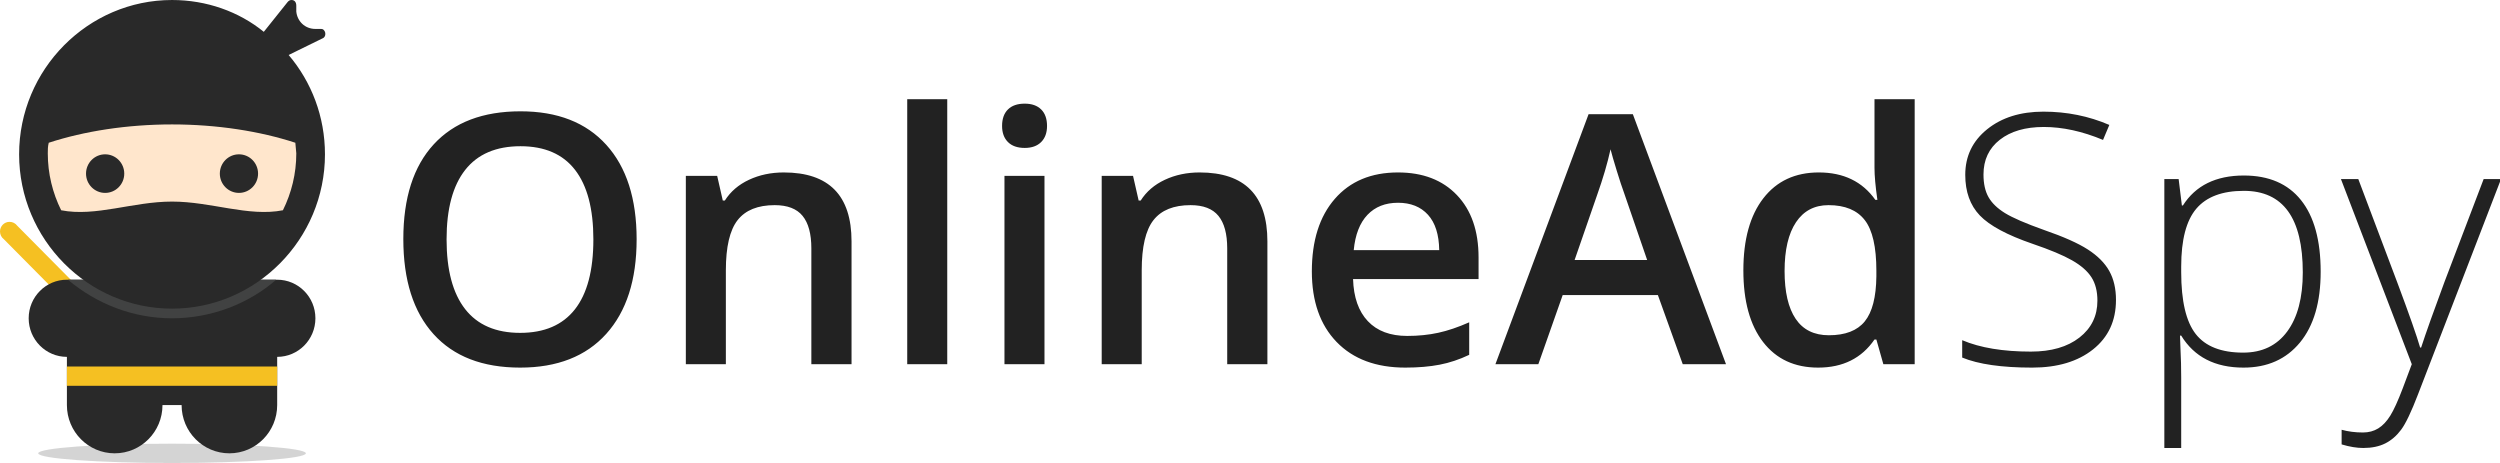 <svg width="810" height="150" xmlns="http://www.w3.org/2000/svg">
	<path d="M206.267 77.556c0 13.132-3.283 23.339-9.849 30.623-6.566 7.283-15.863 10.925-27.891 10.925-12.176 0-21.528-3.614-28.057-10.842-6.529-7.228-9.794-17.5-9.794-30.816 0-13.316 3.283-23.542 9.849-30.678 6.566-7.136 15.937-10.704 28.112-10.704 11.992 0 21.261 3.623 27.809 10.87 6.548 7.246 9.821 17.454 9.821 30.623zm-61.576 0c0 9.932 2.005 17.463 6.014 22.594s9.95 7.697 17.822 7.697c7.835 0 13.748-2.538 17.739-7.614 3.991-5.076 5.987-12.635 5.987-22.677 0-9.895-1.977-17.399-5.931-22.512-3.954-5.113-9.849-7.669-17.684-7.669-7.909 0-13.877 2.556-17.905 7.669-4.028 5.113-6.042 12.617-6.042 22.512zm131.208 40.444h-13.021v-37.52c0-4.708-.947-8.221-2.842-10.539-1.894-2.317-4.901-3.476-9.021-3.476-5.481 0-9.49 1.618-12.028 4.855-2.538 3.237-3.807 8.663-3.807 16.277v30.402h-12.966v-61.024h10.152l1.821 8h.662c1.839-2.906 4.451-5.15 7.835-6.731 3.384-1.582 7.136-2.373 11.256-2.373 14.64 0 21.96 7.449 21.96 22.346v39.782zm31.009 0h-12.966v-85.854h12.966v85.854zm31.505 0h-12.966v-61.024h12.966v61.024zm-13.739-77.191c0-2.317.635-4.101 1.904-5.352 1.269-1.251 3.081-1.876 5.435-1.876 2.281 0 4.055.625 5.324 1.876 1.269 1.251 1.904 3.035 1.904 5.352 0 2.207-.635 3.945-1.904 5.214-1.269 1.269-3.044 1.904-5.324 1.904-2.354 0-4.166-.635-5.435-1.904-1.269-1.269-1.904-3.007-1.904-5.214zm85.964 77.191h-13.021v-37.52c0-4.708-.947-8.221-2.842-10.539-1.894-2.317-4.901-3.476-9.021-3.476-5.481 0-9.49 1.618-12.028 4.855-2.538 3.237-3.807 8.663-3.807 16.277v30.402h-12.966v-61.024h10.152l1.821 8h.662c1.839-2.906 4.451-5.15 7.835-6.731 3.384-1.582 7.136-2.373 11.256-2.373 14.64 0 21.96 7.449 21.96 22.346v39.782zm44.692 1.104c-9.49 0-16.911-2.768-22.263-8.304-5.352-5.536-8.028-13.159-8.028-22.87 0-9.968 2.483-17.803 7.449-23.505 4.966-5.702 11.789-8.552 20.47-8.552 8.056 0 14.419 2.446 19.091 7.338 4.672 4.892 7.007 11.624 7.007 20.194v7.007h-40.665c.184 5.922 1.784 10.474 4.8 13.656 3.016 3.182 7.265 4.773 12.746 4.773 3.605 0 6.961-.34 10.07-1.021 3.108-.681 6.446-1.812 10.014-3.393v10.539c-3.163 1.508-6.364 2.575-9.601 3.2-3.237.625-6.934.938-11.09.938zm-2.373-53.41c-4.12 0-7.421 1.306-9.904 3.917-2.483 2.612-3.963 6.419-4.442 11.421h27.698c-.074-5.039-1.287-8.856-3.642-11.449-2.354-2.593-5.591-3.89-9.711-3.89zm92.254 52.307l-8.056-22.401h-30.843l-7.89 22.401h-13.904l30.181-80.998h14.346l30.181 80.998h-14.015zm-11.532-33.768l-7.559-21.96c-.552-1.471-1.315-3.789-2.29-6.952-.975-3.163-1.646-5.481-2.014-6.952-.993 4.524-2.446 9.472-4.359 14.842l-7.283 21.022h23.505zm55.396 34.871c-7.614 0-13.555-2.759-17.822-8.276-4.267-5.518-6.4-13.261-6.4-23.229 0-10.005 2.161-17.794 6.483-23.367 4.322-5.573 10.309-8.359 17.96-8.359 8.019 0 14.125 2.961 18.318 8.883h.662c-.625-4.377-.938-7.835-.938-10.373v-22.236h13.021v85.854h-10.152l-2.262-8h-.607c-4.157 6.069-10.244 9.104-18.263 9.104zm3.476-10.483c5.334 0 9.214-1.499 11.642-4.497 2.428-2.998 3.678-7.863 3.752-14.594v-1.821c0-7.688-1.251-13.15-3.752-16.387s-6.419-4.855-11.752-4.855c-4.561 0-8.074 1.848-10.539 5.545s-3.697 8.966-3.697 15.808c0 6.768 1.195 11.927 3.586 15.477 2.391 3.55 5.977 5.324 10.759 5.324zm93.026-11.421c0 6.731-2.474 12.065-7.421 16.001-4.947 3.936-11.523 5.904-19.725 5.904-9.858 0-17.417-1.085-22.677-3.255v-5.628c5.812 2.465 13.224 3.697 22.236 3.697 6.621 0 11.872-1.517 15.753-4.552 3.881-3.035 5.821-7.016 5.821-11.946 0-3.053-.644-5.582-1.931-7.587s-3.384-3.835-6.29-5.49c-2.906-1.655-7.173-3.439-12.801-5.352-8.24-2.832-13.932-5.895-17.077-9.187-3.145-3.292-4.718-7.679-4.718-13.159 0-6.033 2.363-10.952 7.09-14.76 4.727-3.807 10.805-5.711 18.236-5.711 7.578 0 14.695 1.435 21.353 4.304l-2.042 4.855c-6.695-2.796-13.095-4.193-19.201-4.193-5.959 0-10.704 1.379-14.235 4.138-3.531 2.759-5.297 6.511-5.297 11.256 0 2.98.543 5.426 1.628 7.338 1.085 1.913 2.86 3.632 5.324 5.159 2.465 1.527 6.695 3.357 12.69 5.49 6.29 2.17 11.017 4.276 14.18 6.318 3.163 2.042 5.472 4.359 6.925 6.952 1.453 2.593 2.179 5.729 2.179 9.407zm41.327 21.905c-9.233 0-15.964-3.458-20.194-10.373h-.386l.166 4.635c.147 2.722.221 5.701.221 8.938v22.843h-5.462v-87.123h4.635l1.048 8.552h.331c4.12-6.474 10.704-9.711 19.753-9.711 8.092 0 14.263 2.658 18.511 7.973 4.249 5.315 6.373 13.049 6.373 23.201 0 9.858-2.235 17.5-6.704 22.926-4.469 5.426-10.566 8.138-18.291 8.138zm-.11-4.855c6.143 0 10.897-2.281 14.263-6.842 3.366-4.561 5.049-10.943 5.049-19.146 0-17.62-6.364-26.429-19.091-26.429-6.989 0-12.12 1.922-15.394 5.766-3.274 3.844-4.911 10.106-4.911 18.787v1.766c0 9.38 1.572 16.075 4.718 20.084 3.145 4.009 8.267 6.014 15.366 6.014zm31.671-56.224h5.628l12.69 33.657c3.862 10.336 6.308 17.307 7.338 20.912h.331c1.545-4.745 4.065-11.826 7.559-21.243l12.69-33.326h5.628l-26.871 69.687c-2.17 5.665-3.991 9.49-5.462 11.477-1.471 1.986-3.191 3.476-5.159 4.469-1.968.993-4.35 1.49-7.145 1.49-2.097 0-4.432-.386-7.007-1.159v-4.745c2.133.589 4.432.883 6.897.883 1.876 0 3.531-.441 4.966-1.324s2.731-2.253 3.89-4.111c1.159-1.858 2.501-4.8 4.028-8.828 1.527-4.028 2.51-6.649 2.952-7.863l-22.953-59.976z" fill="#222"/>
	<g>
		<ellipse opacity=".2" fill="#292929" cx="55.742" cy="146.875" rx="43.355" ry="3.125"/><path d="M5.575 73.126c-.565-.76-1.465-1.251-2.478-1.251-1.71 0-3.097 1.399-3.097 3.125 0 1.023.487 1.931 1.24 2.501l30.347 30.623c.565.76 1.465 1.251 2.478 1.251 1.71 0 3.097-1.399 3.097-3.125 0-1.023-.487-1.931-1.24-2.501l-30.347-30.623z" fill="#F5C022"/>
		<path d="M58.839 131.25h-6.194c0 8.629-6.932 15.625-15.484 15.625s-15.484-6.996-15.484-15.625v-15.625c-6.841 0-12.387-5.596-12.387-12.5s5.546-12.5 12.387-12.5h68.129c6.841 0 12.387 5.596 12.387 12.5s-5.546 12.5-12.387 12.5v15.625c0 8.629-6.932 15.625-15.484 15.625s-15.484-6.996-15.484-15.625z" fill="#292929"/><rect fill="#F5C022" x="21.677" y="118.75" width="68.129" height="6.25"/>
		<ellipse fill="#FFE6CC" cx="55.742" cy="50" rx="46.452" ry="46.875"/>
		<path d="M21.987 90.625c9.29 7.813 21.058 12.5 33.755 12.5 12.697 0 24.774-4.688 33.755-12.5h-67.51z" fill="#414242"/>
		<path d="M104.361 12.5c.929-.313 1.239-1.25.929-2.188-.31-.625-.619-.938-1.239-.938h-1.858c-3.406 0-5.884-2.5-6.194-5.625v-1.875c0-1.25-.619-1.875-1.548-1.875-.619 0-.929.313-1.239.625l-7.742 9.688c-8.052-6.563-18.581-10.313-29.729-10.313-27.252 0-49.548 22.5-49.548 50s22.297 50 49.548 50c27.252 0 49.548-22.5 49.548-50 0-12.188-4.335-23.438-11.768-32.188l10.839-5.313zm-8.671 33.75l.31 3.438c0 6.563-1.548 12.813-4.335 18.438-11.148 2.188-23.226-2.813-35.923-2.813-12.697 0-24.774 5-35.923 2.813-2.787-5.625-4.335-11.875-4.335-18.438 0-1.25 0-2.188.31-3.438 11.458-3.75 25.394-5.938 39.948-5.938 14.555 0 28.49 2.188 39.948 5.938z" fill="#292929"/>
		<ellipse fill="#292929" cx="34.065" cy="56.25" rx="6.194" ry="6.25"/>
		<ellipse fill="#292929" cx="77.419" cy="56.25" rx="6.194" ry="6.25"/>
	</g>
</svg>